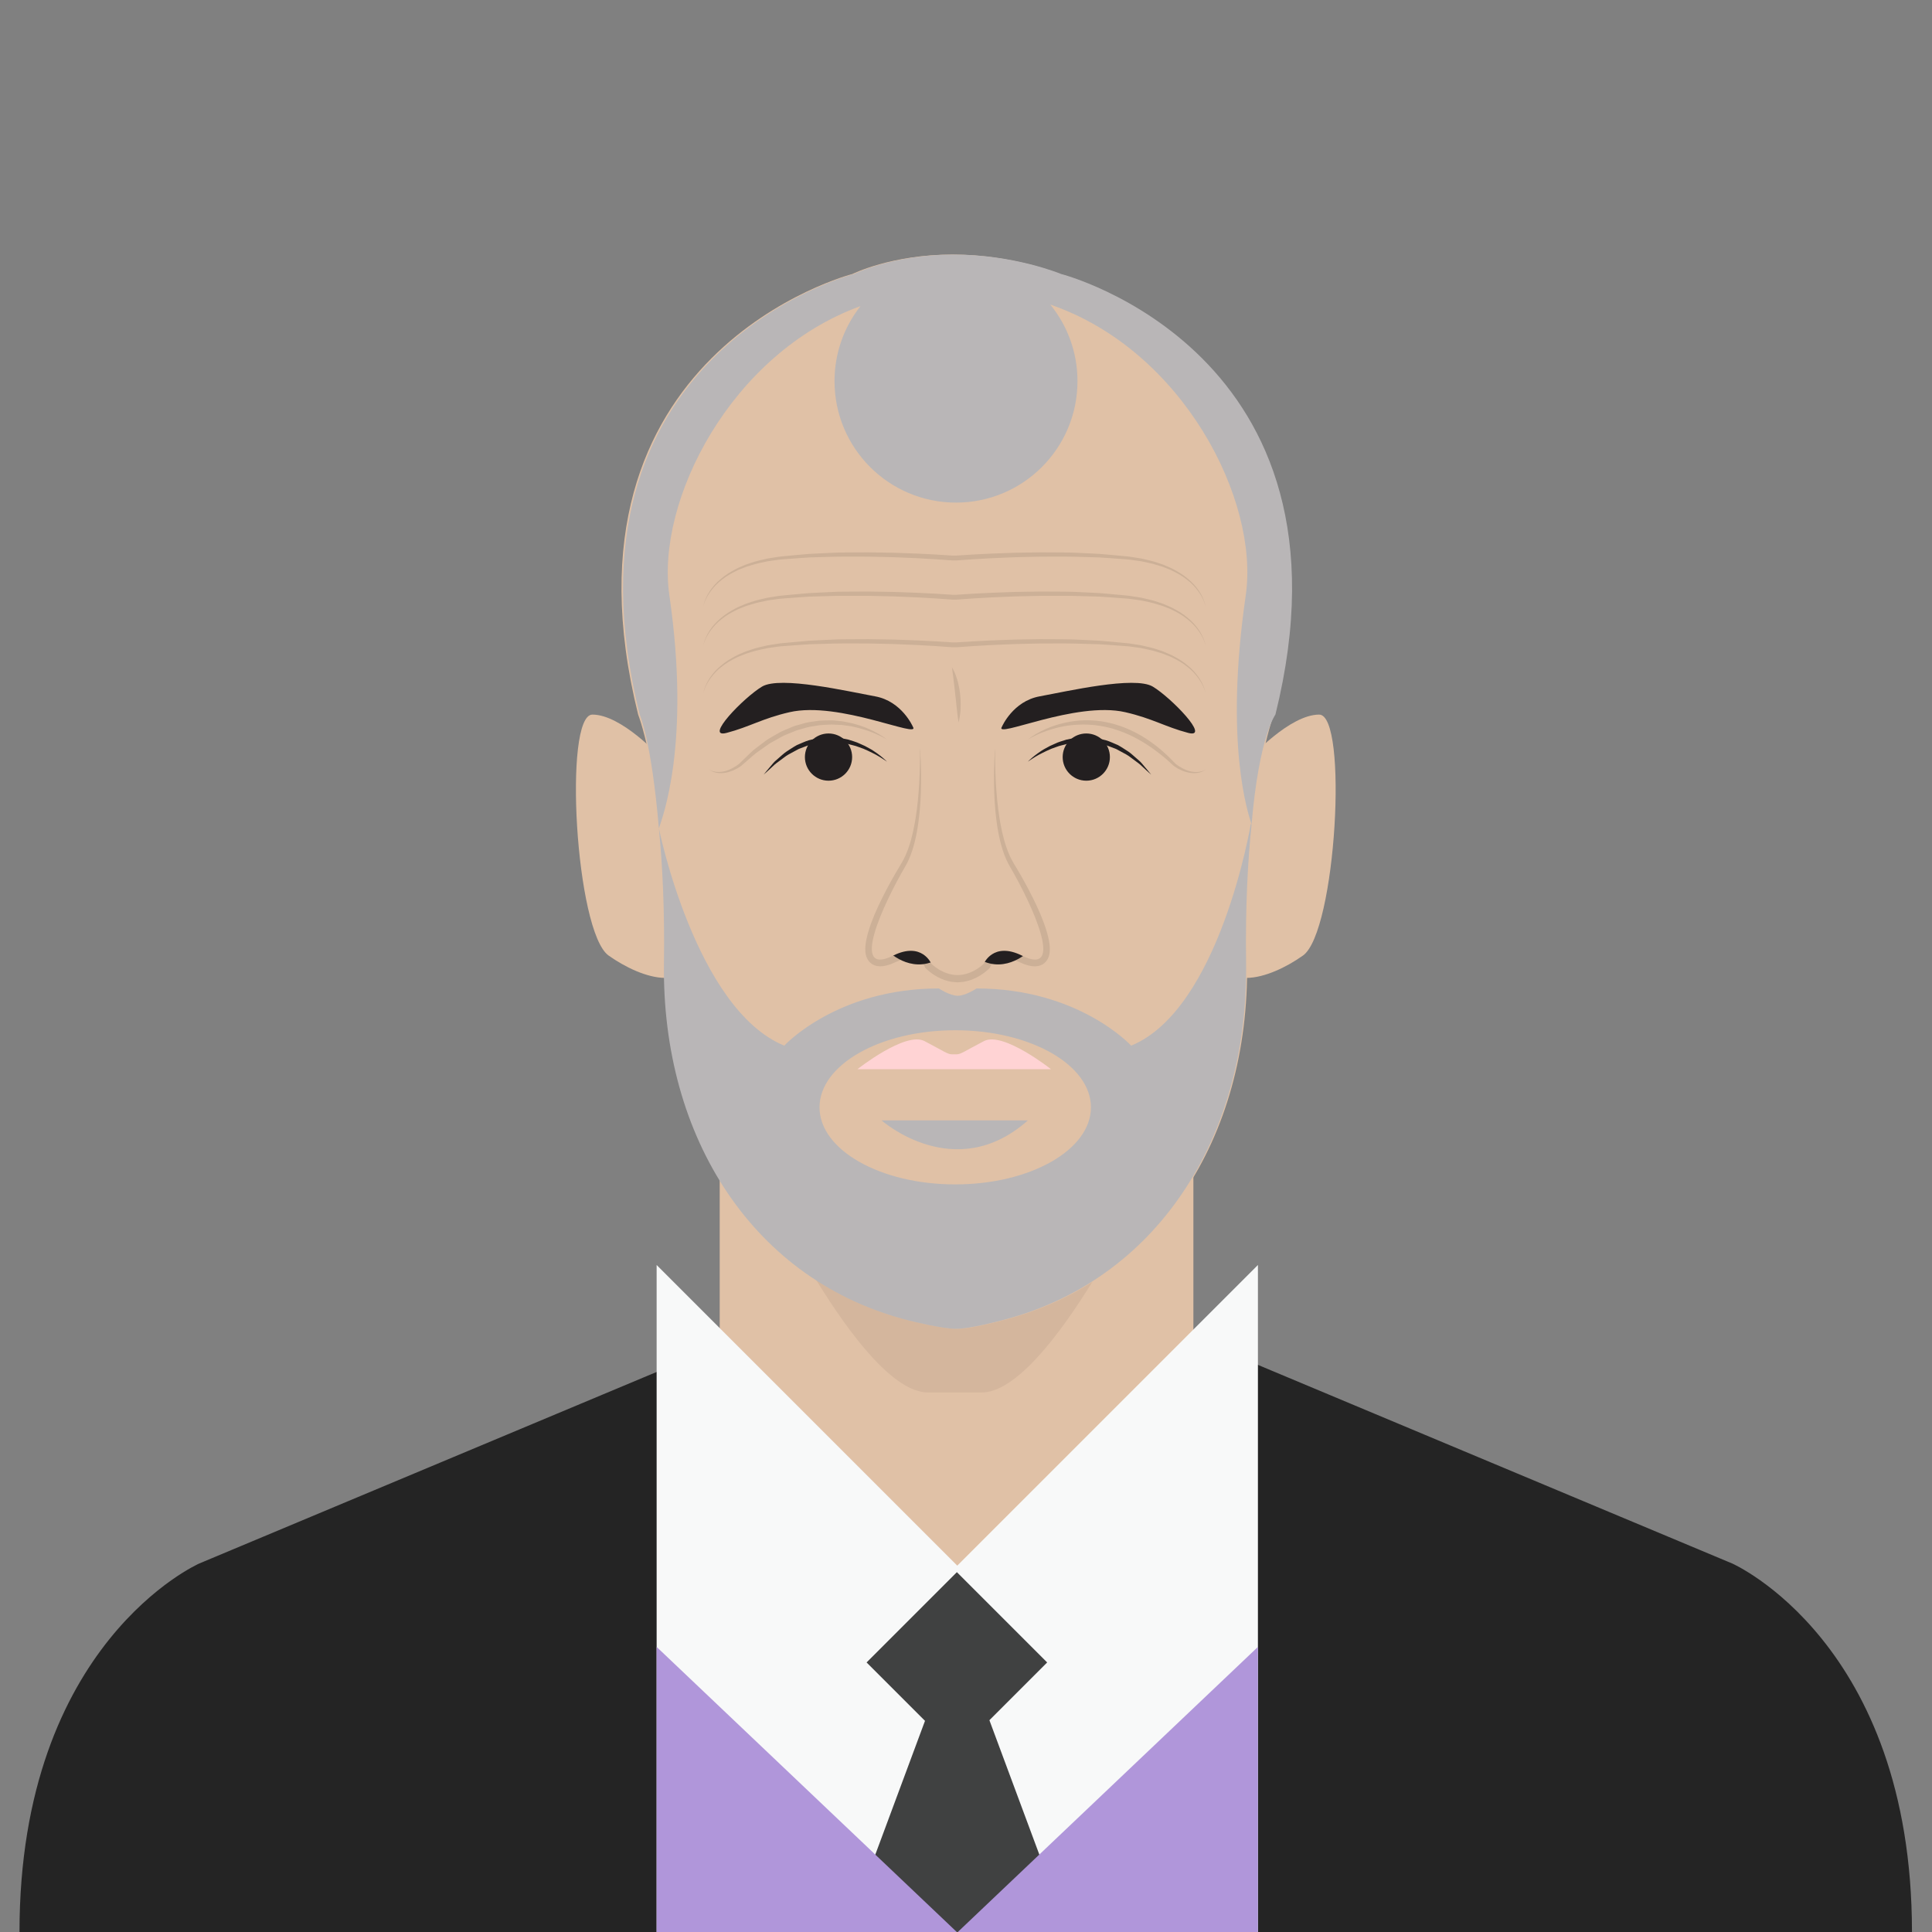 <?xml version="1.0" encoding="utf-8"?>
<!-- Generator: Adobe Illustrator 16.0.0, SVG Export Plug-In . SVG Version: 6.00 Build 0)  -->
<!DOCTYPE svg PUBLIC "-//W3C//DTD SVG 1.1//EN" "http://www.w3.org/Graphics/SVG/1.1/DTD/svg11.dtd">
<svg version="1.1" id="Layer_1" xmlns="http://www.w3.org/2000/svg" xmlns:xlink="http://www.w3.org/1999/xlink" x="0px" y="0px"
	 width="396.849px" height="396.851px" viewBox="0 0 396.849 396.851" enable-background="new 0 0 396.849 396.851"
	 xml:space="preserve">
	<rect x="0" y="0" width="396.849" height="396.851" fill="#808080" stroke="none"/>
	<defs>
	    <clipPath id="circle-clip">
	        <circle stroke="#000000" stroke-miterlimit="10" cx="200" cy="200" r="175" />
	    </clipPath>
	</defs>
<g>
	<rect width="400" height="400" class="player-bg" fill="rgba(0,0,0,0)"/>
	<path fill="#242424" d="M198.279,326.049c52.613,0,52.119-49.037,52.119-49.037l105.408,44.142c0,0,36.928,16.228,36.928,75.697
		H4.005c0-59.47,36.928-75.697,36.928-75.697l105.406-44.142c0,0-0.494,49.037,52.119,49.037"/>
	<polyline fill="#E0C1A6" points="245.132,236.066 245.132,323.401 207.835,323.401 185.13,323.401 147.833,323.401 
		147.833,236.066 	"/>
	<path fill="#D4B69D" d="M237.035,239.877c0,0-21.365,46.152-35.422,46.152H190.65c-14.057,0-35.42-46.152-35.42-46.152H237.035z"/>
	<path fill="#E0C1A6" d="M257.031,155.512c0,0,7.936-8.728,13.936-8.728s3.5,44.667-3.334,49.5
		c-6.832,4.833-17.832,8.508-18.332-3.33L257.031,155.512z"/>
	<path fill="#E0C1A6" d="M135.623,155.512c0,0-7.936-8.728-13.936-8.728s-3.5,44.667,3.334,49.5
		c6.832,4.833,17.832,8.508,18.332-3.33L135.623,155.512z"/>
	<path fill="#E0C1A6" d="M205.66,271.287c32-8,51-37.5,50.5-73.5s5.5-51,5.5-51c18.5-74.5-44-90.502-44-90.502
		s-9.576-3.998-22.076-3.998c-12.502,0-20.502,3.998-20.502,3.998s-62.5,16.002-44,90.502c0,0,6,15,5.5,51s18.5,65.5,50.5,73.5
		c0,0,6.557,1.667,9.502,1.667C199.527,272.954,205.66,271.287,205.66,271.287z"/>
	<path fill="#B9B6B7" d="M217.978,56.285c0,0-9.576-3.998-22.076-3.998s-20.5,3.998-20.5,3.998s-62.5,16.002-44,90.502
		c0,0,2.396,5.266,3.939,23.373c0.686-2.168,6.596-17.243,2.152-47.873c-2.805-19.341,12.57-49.707,39.258-59.408
		c-3.338,4.243-5.334,9.591-5.334,15.408c0,13.781,11.172,24.952,24.953,24.952s24.953-11.171,24.953-24.952
		c0-5.96-2.092-11.43-5.578-15.721c27.23,9.346,42.977,40.168,40.141,59.721c-4.443,30.63,0.512,44.882,1.197,47.05
		c1.541-18.107,4.895-22.55,4.895-22.55C280.478,72.287,217.978,56.285,217.978,56.285z"/>
	<path fill="#B9B6B7" d="M257.083,169.337l-0.154-0.124c0,0-6.33,38.074-24.58,45.574c0,0-10.75-11.75-31.75-11.75
		c0,0-2.25,1.5-3.875,1.5s-3.875-1.5-3.875-1.5c-21.002,0-31.752,11.75-31.752,11.75c-18.25-7.5-25.756-44.627-25.756-44.627l0,0
		c0.723,7.307,1.195,16.454,1.039,27.627c-0.5,36,18.5,65.5,50.5,73.5c0,0,6.557,1.667,9.502,1.667c2.943,0,9.076-1.667,9.076-1.667
		c32-8,51-37.5,50.5-73.5C255.796,186.186,256.312,176.777,257.083,169.337z M196.212,243.287c-15.396,0-27.875-7.089-27.875-15.834
		c0-8.743,12.479-15.833,27.875-15.833s27.875,7.09,27.875,15.833C224.087,236.198,211.609,243.287,196.212,243.287z"/>
	<path fill="#231F20" d="M205.8,149.287c0,0,2.25-5.25,7.75-6.25s19.5-4.25,23.25-2s12,10.75,7.25,9.5s-7.312-2.964-12.918-4.25
		C220.966,143.953,204.134,151.857,205.8,149.287z"/>
	<path fill="#231F20" d="M211.132,156.453c0,0,0.301-0.338,0.91-0.843c0.297-0.264,0.688-0.542,1.127-0.878
		c0.457-0.309,0.964-0.684,1.568-1c0.301-0.162,0.613-0.332,0.938-0.508c0.331-0.163,0.686-0.307,1.043-0.469
		c0.708-0.352,1.519-0.56,2.338-0.829c0.424-0.085,0.854-0.173,1.291-0.26l0.66-0.128l0.679-0.044
		c0.455-0.026,0.913-0.053,1.374-0.08l1.387,0.104l0.693,0.062c0.228,0.036,0.451,0.103,0.676,0.152
		c0.449,0.108,0.896,0.216,1.34,0.323c0.875,0.254,1.676,0.677,2.477,0.994c0.756,0.415,1.443,0.893,2.107,1.312
		c0.654,0.435,1.172,0.979,1.7,1.408c0.257,0.224,0.502,0.438,0.735,0.644c0.232,0.205,0.4,0.453,0.586,0.657
		c0.355,0.421,0.666,0.788,0.922,1.091c0.498,0.609,0.783,0.958,0.783,0.958s-0.337-0.3-0.926-0.825
		c-0.287-0.265-0.637-0.587-1.038-0.956c-0.38-0.39-0.886-0.739-1.421-1.135c-0.547-0.378-1.084-0.865-1.746-1.234
		c-0.663-0.358-1.362-0.735-2.086-1.127c-0.771-0.273-1.546-0.623-2.365-0.859c-0.416-0.095-0.837-0.189-1.259-0.285
		c-0.211-0.044-0.42-0.105-0.634-0.137l-0.648-0.048l-1.295-0.116c-0.433,0.02-0.863,0.04-1.291,0.06l-0.639,0.029l-0.627,0.098
		c-0.416,0.066-0.826,0.132-1.23,0.196c-0.783,0.241-1.578,0.365-2.281,0.652c-0.355,0.13-0.708,0.242-1.039,0.376
		c-0.327,0.146-0.643,0.287-0.945,0.422c-0.606,0.273-1.141,0.571-1.627,0.814c-0.469,0.273-0.889,0.5-1.211,0.721
		C211.492,156.18,211.132,156.453,211.132,156.453z"/>
	<circle fill="#231F20" cx="223.132" cy="155.512" r="4.85"/>
	<path fill="#CCB097" d="M211.132,151.904c1.092-0.871,2.334-1.541,3.607-2.131c0.639-0.293,1.297-0.547,1.969-0.761
		c0.67-0.216,1.349-0.411,2.04-0.558c0.688-0.158,1.387-0.28,2.091-0.361c0.701-0.097,1.412-0.139,2.121-0.141
		c0.711-0.016,1.421,0.025,2.129,0.08l1.061,0.119l1.051,0.188c0.692,0.152,1.393,0.295,2.066,0.519
		c0.686,0.192,1.35,0.444,2.01,0.707c0.651,0.278,1.303,0.565,1.93,0.894c0.625,0.332,1.255,0.658,1.844,1.051
		c0.609,0.361,1.18,0.779,1.754,1.188c0.581,0.4,1.113,0.866,1.66,1.307c0.533,0.459,1.042,0.945,1.562,1.416l1.477,1.498
		l-0.023-0.021c0.408,0.335,0.89,0.633,1.371,0.893c0.484,0.263,0.998,0.473,1.53,0.616c1.062,0.289,2.234,0.236,3.253-0.283
		c-0.475,0.307-1.016,0.539-1.588,0.629c-0.572,0.097-1.162,0.075-1.735-0.023c-0.573-0.103-1.133-0.277-1.667-0.51
		c-0.537-0.235-1.035-0.521-1.524-0.875l-0.001-0.001l-0.023-0.021l-1.532-1.392c-0.536-0.434-1.06-0.882-1.604-1.301
		c-0.564-0.394-1.088-0.84-1.666-1.211c-0.568-0.382-1.133-0.771-1.731-1.104c-0.583-0.357-1.187-0.678-1.794-0.988
		c-0.607-0.312-1.235-0.58-1.863-0.842c-0.637-0.242-1.271-0.488-1.924-0.68c-0.645-0.221-1.312-0.362-1.973-0.516
		c-0.666-0.139-1.338-0.243-2.014-0.325c-0.675-0.071-1.354-0.131-2.035-0.134c-0.341-0.016-0.682-0.007-1.021,0.007
		c-0.342,0.003-0.682,0.015-1.021,0.046c-0.682,0.04-1.363,0.121-2.037,0.237c-1.354,0.22-2.68,0.59-3.983,1.039
		C213.593,150.617,212.328,151.189,211.132,151.904z"/>
	<path fill="#231F20" d="M187.517,149.287c0,0-2.25-5.25-7.75-6.25s-19.5-4.25-23.25-2s-12,10.75-7.25,9.5s7.312-2.964,12.918-4.25
		C172.351,143.953,189.183,151.857,187.517,149.287z"/>
	<path fill="#231F20" d="M182.185,156.453c0,0-0.36-0.273-1.025-0.688c-0.323-0.221-0.743-0.447-1.211-0.721
		c-0.486-0.243-1.021-0.541-1.627-0.814c-0.303-0.135-0.619-0.276-0.945-0.422c-0.332-0.134-0.685-0.246-1.04-0.376
		c-0.702-0.287-1.497-0.411-2.28-0.652c-0.404-0.064-0.815-0.13-1.232-0.196l-0.626-0.098l-0.639-0.029
		c-0.427-0.02-0.858-0.04-1.29-0.06l-1.295,0.116l-0.648,0.048c-0.214,0.032-0.424,0.093-0.635,0.137
		c-0.422,0.096-0.842,0.19-1.258,0.285c-0.82,0.237-1.594,0.586-2.365,0.859c-0.724,0.392-1.424,0.769-2.086,1.127
		c-0.662,0.369-1.199,0.856-1.746,1.234c-0.535,0.396-1.041,0.745-1.422,1.135c-0.4,0.369-0.75,0.691-1.037,0.956
		c-0.589,0.525-0.926,0.825-0.926,0.825s0.285-0.349,0.783-0.958c0.256-0.303,0.566-0.67,0.922-1.091
		c0.186-0.204,0.354-0.452,0.586-0.657c0.233-0.205,0.479-0.42,0.734-0.644c0.529-0.43,1.047-0.973,1.701-1.408
		c0.664-0.419,1.352-0.896,2.106-1.312c0.802-0.317,1.603-0.74,2.477-0.994c0.444-0.107,0.892-0.215,1.34-0.323
		c0.226-0.05,0.448-0.116,0.677-0.152l0.693-0.062l1.386-0.104c0.461,0.027,0.919,0.054,1.374,0.08l0.68,0.044l0.66,0.128
		c0.436,0.087,0.867,0.175,1.291,0.26c0.818,0.27,1.629,0.478,2.337,0.829c0.358,0.162,0.712,0.306,1.042,0.469
		c0.324,0.176,0.639,0.346,0.938,0.508c0.604,0.316,1.11,0.691,1.567,1c0.439,0.336,0.831,0.614,1.128,0.878
		C181.884,156.115,182.185,156.453,182.185,156.453z"/>
	<circle fill="#231F20" cx="170.185" cy="155.512" r="4.85"/>
	<path fill="#CCB097" d="M182.185,151.904c-0.598-0.359-1.215-0.676-1.845-0.963c-0.623-0.302-1.274-0.537-1.918-0.781
		c-0.658-0.206-1.311-0.426-1.974-0.604c-0.673-0.137-1.326-0.356-2.011-0.427c-0.681-0.077-1.349-0.239-2.035-0.235l-1.022-0.044
		c-0.34-0.026-0.68-0.041-1.02-0.009c-0.68,0.045-1.361,0.046-2.036,0.126l-2.013,0.327c-0.666,0.133-1.311,0.359-1.967,0.533
		c-0.324,0.103-0.661,0.166-0.975,0.299l-0.942,0.393c-0.622,0.277-1.277,0.48-1.872,0.816l-1.787,1.002
		c-0.617,0.301-1.164,0.715-1.721,1.113l-1.682,1.188c-0.545,0.416-1.047,0.891-1.573,1.334l-1.565,1.354l-0.024,0.021
		c-0.491,0.357-0.992,0.634-1.526,0.876c-0.536,0.229-1.096,0.405-1.668,0.51c-0.576,0.098-1.166,0.105-1.736,0.018
		c-0.286-0.054-0.566-0.12-0.83-0.239c-0.275-0.084-0.51-0.263-0.76-0.391c0.268,0.099,0.513,0.244,0.792,0.294
		c0.269,0.082,0.546,0.114,0.821,0.146c0.553,0.033,1.105-0.023,1.639-0.164c0.531-0.147,1.042-0.359,1.526-0.62
		c0.483-0.253,0.963-0.555,1.37-0.888l-0.023,0.021l1.512-1.461c0.511-0.48,0.996-0.992,1.531-1.449l1.683-1.277
		c0.562-0.426,1.114-0.867,1.743-1.198l1.84-1.059c0.613-0.354,1.295-0.575,1.939-0.868l0.981-0.412
		c0.327-0.135,0.681-0.2,1.021-0.304c0.688-0.177,1.364-0.404,2.061-0.537l2.111-0.306c0.706-0.063,1.42-0.047,2.128-0.072
		c0.71-0.044,1.415,0.092,2.12,0.143c0.709,0.036,1.395,0.239,2.09,0.357c0.697,0.112,1.361,0.373,2.04,0.552
		c0.671,0.212,1.323,0.481,1.968,0.758C179.847,150.37,181.087,151.041,182.185,151.904z"/>
	<path fill="#CCB097" d="M144.464,142.453c0.182-1.143,0.693-2.212,1.322-3.182c0.643-0.964,1.43-1.84,2.336-2.568
		c0.881-0.761,1.88-1.374,2.908-1.914c0.502-0.302,1.054-0.492,1.584-0.732c0.528-0.249,1.082-0.424,1.637-0.604
		c1.095-0.404,2.242-0.604,3.371-0.887c1.15-0.158,2.287-0.412,3.451-0.491l3.441-0.319c1.145-0.125,2.299-0.188,3.456-0.232
		l3.468-0.164c1.157-0.061,2.311-0.033,3.465-0.054c2.311-0.04,4.619-0.012,6.928,0.036c1.154,0.012,2.309,0.042,3.461,0.09
		l3.461,0.127c2.307,0.11,4.609,0.227,6.918,0.398l-0.039-0.002l0.834-0.001l-0.041,0.001c2.31-0.17,4.612-0.287,6.92-0.397
		l3.46-0.127c1.153-0.048,2.308-0.078,3.462-0.089c2.309-0.049,4.617-0.076,6.927-0.037c1.154,0.021,2.31-0.005,3.464,0.053
		l3.462,0.163c1.154,0.045,2.308,0.107,3.458,0.233l3.453,0.32c1.178,0.081,2.288,0.331,3.436,0.489
		c1.133,0.282,2.287,0.485,3.381,0.889c0.555,0.18,1.108,0.354,1.637,0.604c0.531,0.24,1.082,0.431,1.584,0.731
		c1.028,0.541,2.027,1.154,2.908,1.916c0.906,0.729,1.693,1.604,2.337,2.568c0.628,0.97,1.14,2.039,1.321,3.182
		c-0.23-1.132-0.785-2.169-1.445-3.097c-0.667-0.928-1.465-1.763-2.379-2.449c-0.887-0.718-1.886-1.288-2.91-1.784
		c-0.498-0.279-1.049-0.449-1.575-0.667c-0.523-0.228-1.074-0.381-1.623-0.539c-1.085-0.366-2.211-0.546-3.318-0.8
		c-1.138-0.133-2.291-0.366-3.417-0.418l-3.438-0.25c-1.145-0.104-2.293-0.143-3.443-0.164l-3.447-0.095
		c-1.148-0.036-2.301-0.013-3.449-0.022c-2.301-0.025-4.601,0.018-6.9,0.081c-1.15,0.019-2.301,0.057-3.45,0.111l-3.448,0.149
		c-2.297,0.125-4.598,0.257-6.884,0.441l-0.021,0.001h-0.02l-0.834-0.001h-0.021l-0.02-0.002c-2.287-0.184-4.587-0.316-6.884-0.44
		l-3.448-0.149c-1.149-0.055-2.299-0.093-3.449-0.111c-2.301-0.062-4.601-0.105-6.9-0.081c-1.149,0.009-2.303-0.012-3.449,0.021
		l-3.44,0.095c-1.147,0.021-2.296,0.061-3.446,0.164l-3.447,0.252c-1.141,0.054-2.267,0.283-3.402,0.416
		c-1.111,0.253-2.245,0.436-3.328,0.8c-0.549,0.158-1.1,0.312-1.623,0.54c-0.525,0.218-1.076,0.389-1.574,0.667
		c-1.025,0.497-2.024,1.066-2.912,1.784c-0.912,0.687-1.711,1.522-2.378,2.449C145.25,140.284,144.695,141.321,144.464,142.453z"/>
	<path fill="#CCB097" d="M144.464,132.669c0.182-1.142,0.693-2.212,1.322-3.182c0.643-0.964,1.43-1.839,2.336-2.568
		c0.881-0.761,1.88-1.374,2.908-1.915c0.502-0.301,1.054-0.491,1.584-0.731c0.528-0.249,1.082-0.424,1.637-0.603
		c1.095-0.405,2.242-0.605,3.371-0.888c1.15-0.159,2.287-0.413,3.451-0.491l3.441-0.319c1.145-0.126,2.299-0.188,3.456-0.233
		l3.468-0.163c1.157-0.06,2.311-0.033,3.465-0.054c2.311-0.04,4.619-0.012,6.928,0.037c1.154,0.011,2.309,0.041,3.461,0.089
		l3.461,0.127c2.307,0.11,4.609,0.228,6.918,0.398l-0.039-0.002l0.834-0.001l-0.041,0.002c2.31-0.172,4.612-0.288,6.92-0.398
		l3.46-0.127c1.153-0.048,2.308-0.078,3.462-0.09c2.309-0.048,4.617-0.076,6.927-0.036c1.154,0.021,2.31-0.005,3.464,0.053
		l3.462,0.163c1.154,0.045,2.308,0.107,3.458,0.233l3.453,0.32c1.178,0.081,2.288,0.331,3.436,0.489
		c1.133,0.282,2.287,0.485,3.381,0.889c0.555,0.18,1.108,0.354,1.637,0.604c0.531,0.24,1.082,0.431,1.584,0.732
		c1.028,0.54,2.027,1.154,2.908,1.915c0.906,0.729,1.693,1.604,2.337,2.568c0.628,0.97,1.14,2.04,1.321,3.182
		c-0.23-1.132-0.785-2.169-1.445-3.097c-0.667-0.928-1.465-1.764-2.379-2.449c-0.887-0.718-1.886-1.287-2.91-1.784
		c-0.498-0.278-1.049-0.448-1.575-0.667c-0.523-0.227-1.074-0.381-1.623-0.539c-1.085-0.366-2.211-0.546-3.318-0.799
		c-1.138-0.135-2.291-0.367-3.417-0.419l-3.438-0.25c-1.145-0.103-2.293-0.142-3.443-0.164l-3.447-0.095
		c-1.148-0.035-2.301-0.014-3.449-0.022c-2.301-0.024-4.601,0.019-6.9,0.081c-1.15,0.019-2.301,0.057-3.45,0.111l-3.448,0.149
		c-2.297,0.124-4.598,0.257-6.884,0.44l-0.021,0.002h-0.02l-0.834-0.001h-0.021l-0.02-0.002c-2.287-0.184-4.587-0.315-6.884-0.44
		l-3.448-0.149c-1.149-0.055-2.299-0.093-3.449-0.111c-2.301-0.062-4.601-0.105-6.9-0.081c-1.149,0.009-2.303-0.012-3.449,0.021
		l-3.44,0.095c-1.147,0.021-2.296,0.061-3.446,0.164l-3.447,0.251c-1.141,0.055-2.267,0.283-3.402,0.417
		c-1.111,0.253-2.245,0.436-3.328,0.8c-0.549,0.158-1.1,0.312-1.623,0.54c-0.525,0.218-1.076,0.388-1.574,0.667
		c-1.025,0.497-2.024,1.066-2.912,1.785c-0.912,0.686-1.711,1.521-2.378,2.449C145.25,130.5,144.695,131.537,144.464,132.669z"/>
	<path fill="#CCB097" d="M144.464,124.62c0.182-1.142,0.693-2.212,1.322-3.182c0.643-0.964,1.43-1.839,2.336-2.568
		c0.881-0.761,1.88-1.374,2.908-1.915c0.502-0.301,1.054-0.491,1.584-0.731c0.528-0.249,1.082-0.424,1.637-0.603
		c1.095-0.405,2.242-0.605,3.371-0.888c1.15-0.159,2.287-0.413,3.451-0.491l3.441-0.319c1.145-0.126,2.299-0.188,3.456-0.233
		l3.468-0.163c1.157-0.06,2.311-0.033,3.465-0.054c2.311-0.04,4.619-0.012,6.928,0.037c1.154,0.011,2.309,0.041,3.461,0.089
		l3.461,0.127c2.307,0.11,4.609,0.228,6.918,0.398l-0.039-0.002l0.834-0.001l-0.041,0.002c2.31-0.172,4.612-0.288,6.92-0.398
		l3.46-0.127c1.153-0.048,2.308-0.078,3.462-0.09c2.309-0.048,4.617-0.076,6.927-0.036c1.154,0.021,2.31-0.005,3.464,0.053
		l3.462,0.163c1.154,0.045,2.308,0.107,3.458,0.233l3.453,0.32c1.178,0.081,2.288,0.331,3.436,0.489
		c1.133,0.282,2.287,0.485,3.381,0.889c0.555,0.18,1.108,0.354,1.637,0.604c0.531,0.24,1.082,0.431,1.584,0.732
		c1.028,0.54,2.027,1.154,2.908,1.915c0.906,0.729,1.693,1.604,2.337,2.568c0.628,0.97,1.14,2.04,1.321,3.182
		c-0.23-1.132-0.785-2.169-1.445-3.097c-0.667-0.928-1.465-1.764-2.379-2.449c-0.887-0.718-1.886-1.287-2.91-1.784
		c-0.498-0.278-1.049-0.448-1.575-0.667c-0.523-0.227-1.074-0.381-1.623-0.539c-1.085-0.366-2.211-0.546-3.318-0.799
		c-1.138-0.135-2.291-0.367-3.417-0.419l-3.438-0.25c-1.145-0.103-2.293-0.142-3.443-0.164l-3.447-0.095
		c-1.148-0.035-2.301-0.014-3.449-0.022c-2.301-0.024-4.601,0.019-6.9,0.081c-1.15,0.019-2.301,0.057-3.45,0.111l-3.448,0.149
		c-2.297,0.124-4.598,0.257-6.884,0.44l-0.021,0.002h-0.02l-0.834-0.001h-0.021l-0.02-0.002c-2.287-0.184-4.587-0.315-6.884-0.44
		l-3.448-0.149c-1.149-0.055-2.299-0.093-3.449-0.111c-2.301-0.062-4.601-0.105-6.9-0.081c-1.149,0.009-2.303-0.012-3.449,0.021
		l-3.44,0.095c-1.147,0.021-2.296,0.061-3.446,0.164l-3.447,0.251c-1.141,0.055-2.267,0.283-3.402,0.417
		c-1.111,0.253-2.245,0.436-3.328,0.8c-0.549,0.158-1.1,0.312-1.623,0.54c-0.525,0.218-1.076,0.388-1.574,0.667
		c-1.025,0.497-2.024,1.066-2.912,1.785c-0.912,0.686-1.711,1.521-2.378,2.449C145.25,122.451,144.695,123.488,144.464,124.62z"/>
	<path fill="#CCB097" d="M195.539,137.083c0,0,0.104,0.15,0.252,0.434c0.158,0.282,0.337,0.699,0.541,1.209
		c0.17,0.515,0.395,1.119,0.527,1.786c0.163,0.663,0.283,1.38,0.36,2.102c0.086,0.722,0.126,1.446,0.11,2.127
		c0.007,0.68-0.017,1.312-0.101,1.854c-0.13,1.082-0.304,1.79-0.304,1.79s-0.162-0.724-0.271-1.787
		c-0.045-0.533-0.129-1.15-0.204-1.81c-0.068-0.66-0.121-1.363-0.225-2.062c-0.054-0.704-0.156-1.4-0.232-2.059
		c-0.059-0.661-0.175-1.267-0.217-1.803C195.626,137.812,195.539,137.083,195.539,137.083z"/>
	<path fill="#CCB097" d="M188.964,153.539c0.328,2.414,0.53,4.85,0.613,7.292c0.094,2.444,0.039,4.897-0.16,7.354
		c-0.039,0.615-0.111,1.229-0.19,1.843c-0.071,0.615-0.158,1.229-0.282,1.839c-0.211,1.226-0.502,2.448-0.895,3.654
		c-0.36,1.189-0.955,2.44-1.523,3.499c-0.572,1.052-1.127,2.118-1.66,3.195c-1.062,2.154-2.052,4.346-2.889,6.566
		c-0.418,1.107-0.81,2.221-1.103,3.33c-0.279,1.082-0.518,2.266-0.416,3.1c0.005,0.111,0.022,0.198,0.048,0.265l0.025,0.113
		c0.014,0.02,0.026,0.037,0.035,0.057c0.035,0.101,0.051,0.038,0.027,0.051c-0.051,0.011,0.326,0.054,0.764-0.092
		c0.43-0.107,0.926-0.334,1.408-0.569c0.689-0.306,1.064-0.519,1.871-0.761c0.356-0.128,0.715-0.214,1.074-0.271
		c0.354-0.082,0.727-0.119,1.109-0.13c0.755-0.049,1.562,0.066,2.325,0.318c0.772,0.25,1.474,0.701,2.063,1.23
		c0.301,0.264,0.561,0.562,0.797,0.877c0.246,0.338,0.429,0.597,0.652,1.092l-0.308-0.467c0.093,0.083,0.272,0.251,0.434,0.366
		c0.163,0.13,0.333,0.256,0.514,0.366c0.175,0.119,0.352,0.235,0.54,0.326c0.187,0.09,0.362,0.217,0.557,0.279l0.568,0.229
		c0.191,0.062,0.385,0.096,0.576,0.148c0.191,0.063,0.384,0.095,0.576,0.095l0.573,0.054c-0.261,0.012-0.071,0.003-0.128,0.005
		h0.002h0.006l0.012-0.002l0.023-0.002l0.047-0.004l0.094-0.009l0.188-0.017l0.374-0.031l0.374-0.031l0.241-0.076l0.493-0.131
		l0.568-0.229c0.193-0.062,0.369-0.19,0.557-0.28s0.364-0.206,0.539-0.325c0.182-0.11,0.35-0.235,0.514-0.366
		c0.16-0.115,0.34-0.283,0.434-0.366l-0.309,0.467c0.225-0.495,0.406-0.754,0.652-1.092c0.237-0.314,0.498-0.612,0.798-0.877
		c0.59-0.53,1.291-0.981,2.063-1.231c1.553-0.536,3.149-0.34,4.48,0.074c0.336,0.108,0.68,0.207,0.983,0.356l0.88,0.394
		c0.266,0.121,0.57,0.277,0.804,0.369c0.216,0.069,0.429,0.18,0.642,0.218c0.438,0.146,0.814,0.103,0.762,0.092
		c-0.023-0.012-0.008,0.052,0.025-0.049c0.01-0.02,0.021-0.037,0.036-0.056l0.024-0.113c0.025-0.066,0.044-0.153,0.048-0.264
		c0.103-0.834-0.136-2.017-0.415-3.099c-0.294-1.108-0.684-2.224-1.105-3.329c-0.836-2.221-1.824-4.412-2.887-6.566
		c-0.533-1.076-1.086-2.145-1.662-3.197l-0.214-0.396l-0.134-0.254l-0.097-0.206l-0.386-0.827c-0.275-0.518-0.465-1.194-0.687-1.799
		c-0.403-1.237-0.687-2.438-0.898-3.67c-0.124-0.611-0.21-1.225-0.284-1.839c-0.078-0.614-0.15-1.228-0.188-1.843
		c-0.198-2.457-0.255-4.91-0.159-7.354c0.084-2.443,0.287-4.878,0.615-7.292c-0.049,2.435,0.021,4.865,0.146,7.284
		c0.15,2.418,0.357,4.828,0.744,7.198c0.084,0.596,0.199,1.183,0.321,1.768c0.106,0.589,0.224,1.174,0.379,1.746
		c0.268,1.15,0.622,2.305,1.036,3.354c0.232,0.522,0.377,1.024,0.704,1.567l0.435,0.802l0.109,0.2
		c-0.004-0.007,0.047,0.087-0.002-0.004l0.031,0.05l0.061,0.098l0.244,0.394c0.637,1.053,1.25,2.119,1.844,3.197
		c1.184,2.158,2.297,4.358,3.275,6.65c0.477,1.152,0.922,2.325,1.285,3.559c0.176,0.621,0.346,1.245,0.459,1.916
		c0.119,0.664,0.206,1.359,0.137,2.169c-0.008,0.194-0.04,0.406-0.1,0.634l-0.08,0.33l-0.15,0.36
		c-0.188,0.471-0.623,0.982-1.154,1.296c-0.26,0.143-0.54,0.233-0.812,0.313c-0.246,0.038-0.502,0.067-0.75,0.081
		c-0.438-0.019-0.875-0.064-1.23-0.165c-0.387-0.073-0.73-0.222-1.092-0.343c-0.333-0.128-0.571-0.246-0.861-0.37l-0.79-0.341
		c-0.243-0.122-0.487-0.182-0.731-0.259c-0.971-0.294-1.92-0.357-2.682-0.079c-0.388,0.123-0.727,0.356-1.036,0.634
		c-0.157,0.136-0.297,0.303-0.423,0.474c-0.117,0.147-0.264,0.405-0.289,0.466l-0.11,0.276l-0.197,0.19
		c-0.271,0.261-0.462,0.431-0.702,0.616c-0.227,0.184-0.459,0.357-0.702,0.514c-0.238,0.164-0.48,0.322-0.741,0.457
		c-0.261,0.133-0.5,0.296-0.781,0.4l-0.822,0.337c-0.298,0.101-0.637,0.178-0.957,0.257l-0.486,0.111l-0.373,0.035l-0.375,0.034
		l-0.187,0.018l-0.318,0.021l-0.923-0.08c-0.311-0.018-0.611-0.069-0.9-0.158c-0.291-0.078-0.589-0.146-0.872-0.24l-0.823-0.337
		c-0.279-0.104-0.52-0.268-0.78-0.4c-0.261-0.134-0.503-0.293-0.741-0.457c-0.243-0.155-0.476-0.329-0.702-0.513
		c-0.239-0.186-0.431-0.355-0.702-0.616l-0.196-0.19l-0.111-0.276c-0.024-0.061-0.171-0.318-0.288-0.466
		c-0.127-0.171-0.266-0.338-0.424-0.474c-0.311-0.277-0.648-0.512-1.037-0.635c-0.748-0.282-1.74-0.205-2.652,0.07
		c-0.373,0.069-1.084,0.42-1.513,0.588c-0.616,0.279-1.237,0.555-1.991,0.731c-0.356,0.101-0.792,0.146-1.231,0.165
		c-0.247-0.014-0.502-0.043-0.749-0.081c-0.271-0.08-0.552-0.171-0.811-0.313c-0.531-0.312-0.966-0.823-1.152-1.294l-0.15-0.359
		l-0.08-0.33c-0.06-0.228-0.092-0.438-0.1-0.633c-0.069-0.81,0.018-1.505,0.137-2.169c0.112-0.67,0.283-1.294,0.459-1.915
		c0.363-1.233,0.805-2.406,1.285-3.558c0.979-2.292,2.092-4.492,3.275-6.65c0.594-1.077,1.205-2.145,1.846-3.199
		c0.643-1.049,1.151-1.975,1.575-3.09c0.425-1.08,0.771-2.214,1.04-3.37c0.155-0.573,0.271-1.158,0.38-1.746
		c0.122-0.585,0.237-1.173,0.32-1.769c0.388-2.37,0.595-4.78,0.743-7.198C188.945,158.404,189.014,155.974,188.964,153.539z"/>
	<path fill="#231F20" d="M182.298,195.287c0,0,4.666,4.833,10.168,1.833l-2.834-4.166L182.298,195.287z"/>
	<path fill="#231F20" d="M211.466,195.287c0,0-4.666,4.833-10.166,1.833l2.832-4.166L211.466,195.287z"/>
	<path fill="#FFD3D4" d="M215.88,219.621c0,0-9.852-7.814-13.758-5.775c-3.908,2.038-4.756,2.717-5.605,2.717h-1.02
		c-0.85,0-1.699-0.679-5.607-2.717c-3.906-2.039-13.758,5.775-13.758,5.775H215.88z"/>
	<path fill="#B9B6B7" d="M181.08,230.141c0,0,15.055,13.334,30.055,0H181.08z"/>
	<ellipse fill="#B9B6B7" cx="195.953" cy="258.287" rx="1.846" ry="4.666"/>
	<polygon fill="#F8F9F9" points="196.634,321.595 134.878,259.84 134.878,396.851 194.878,396.851 198.39,396.851 258.388,396.851 
		258.388,259.84 	"/>
	
		<rect x="183.417" y="328.421" transform="matrix(0.707 0.707 -0.707 0.707 299.066 -38.936)" fill="#404141" width="26.232" height="26.232"/>
	<polygon fill="#404141" points="173.886,396.851 196.642,335.607 219.396,396.851 	"/>
	<polygon fill="#B096DA" points="134.878,396.851 134.878,338.287 196.533,396.851 	"/>
	<polygon fill="#B096DA" points="258.388,396.851 258.388,338.287 196.736,396.851 	"/>
	<path fill="#E0C1A6" d="M188.964,153.539c0,0,1.5,16.749-3,24.415s-11.547,22.833-2.5,18.333c5.924-2.946,7.834,1.667,7.834,1.667
		s2.283,2.333,5.393,2.333s5.391-2.333,5.391-2.333s1.91-4.613,7.834-1.667c9.047,4.5,2-10.667-2.5-18.333s-3-24.415-3-24.415"/>
</g>
</svg>
